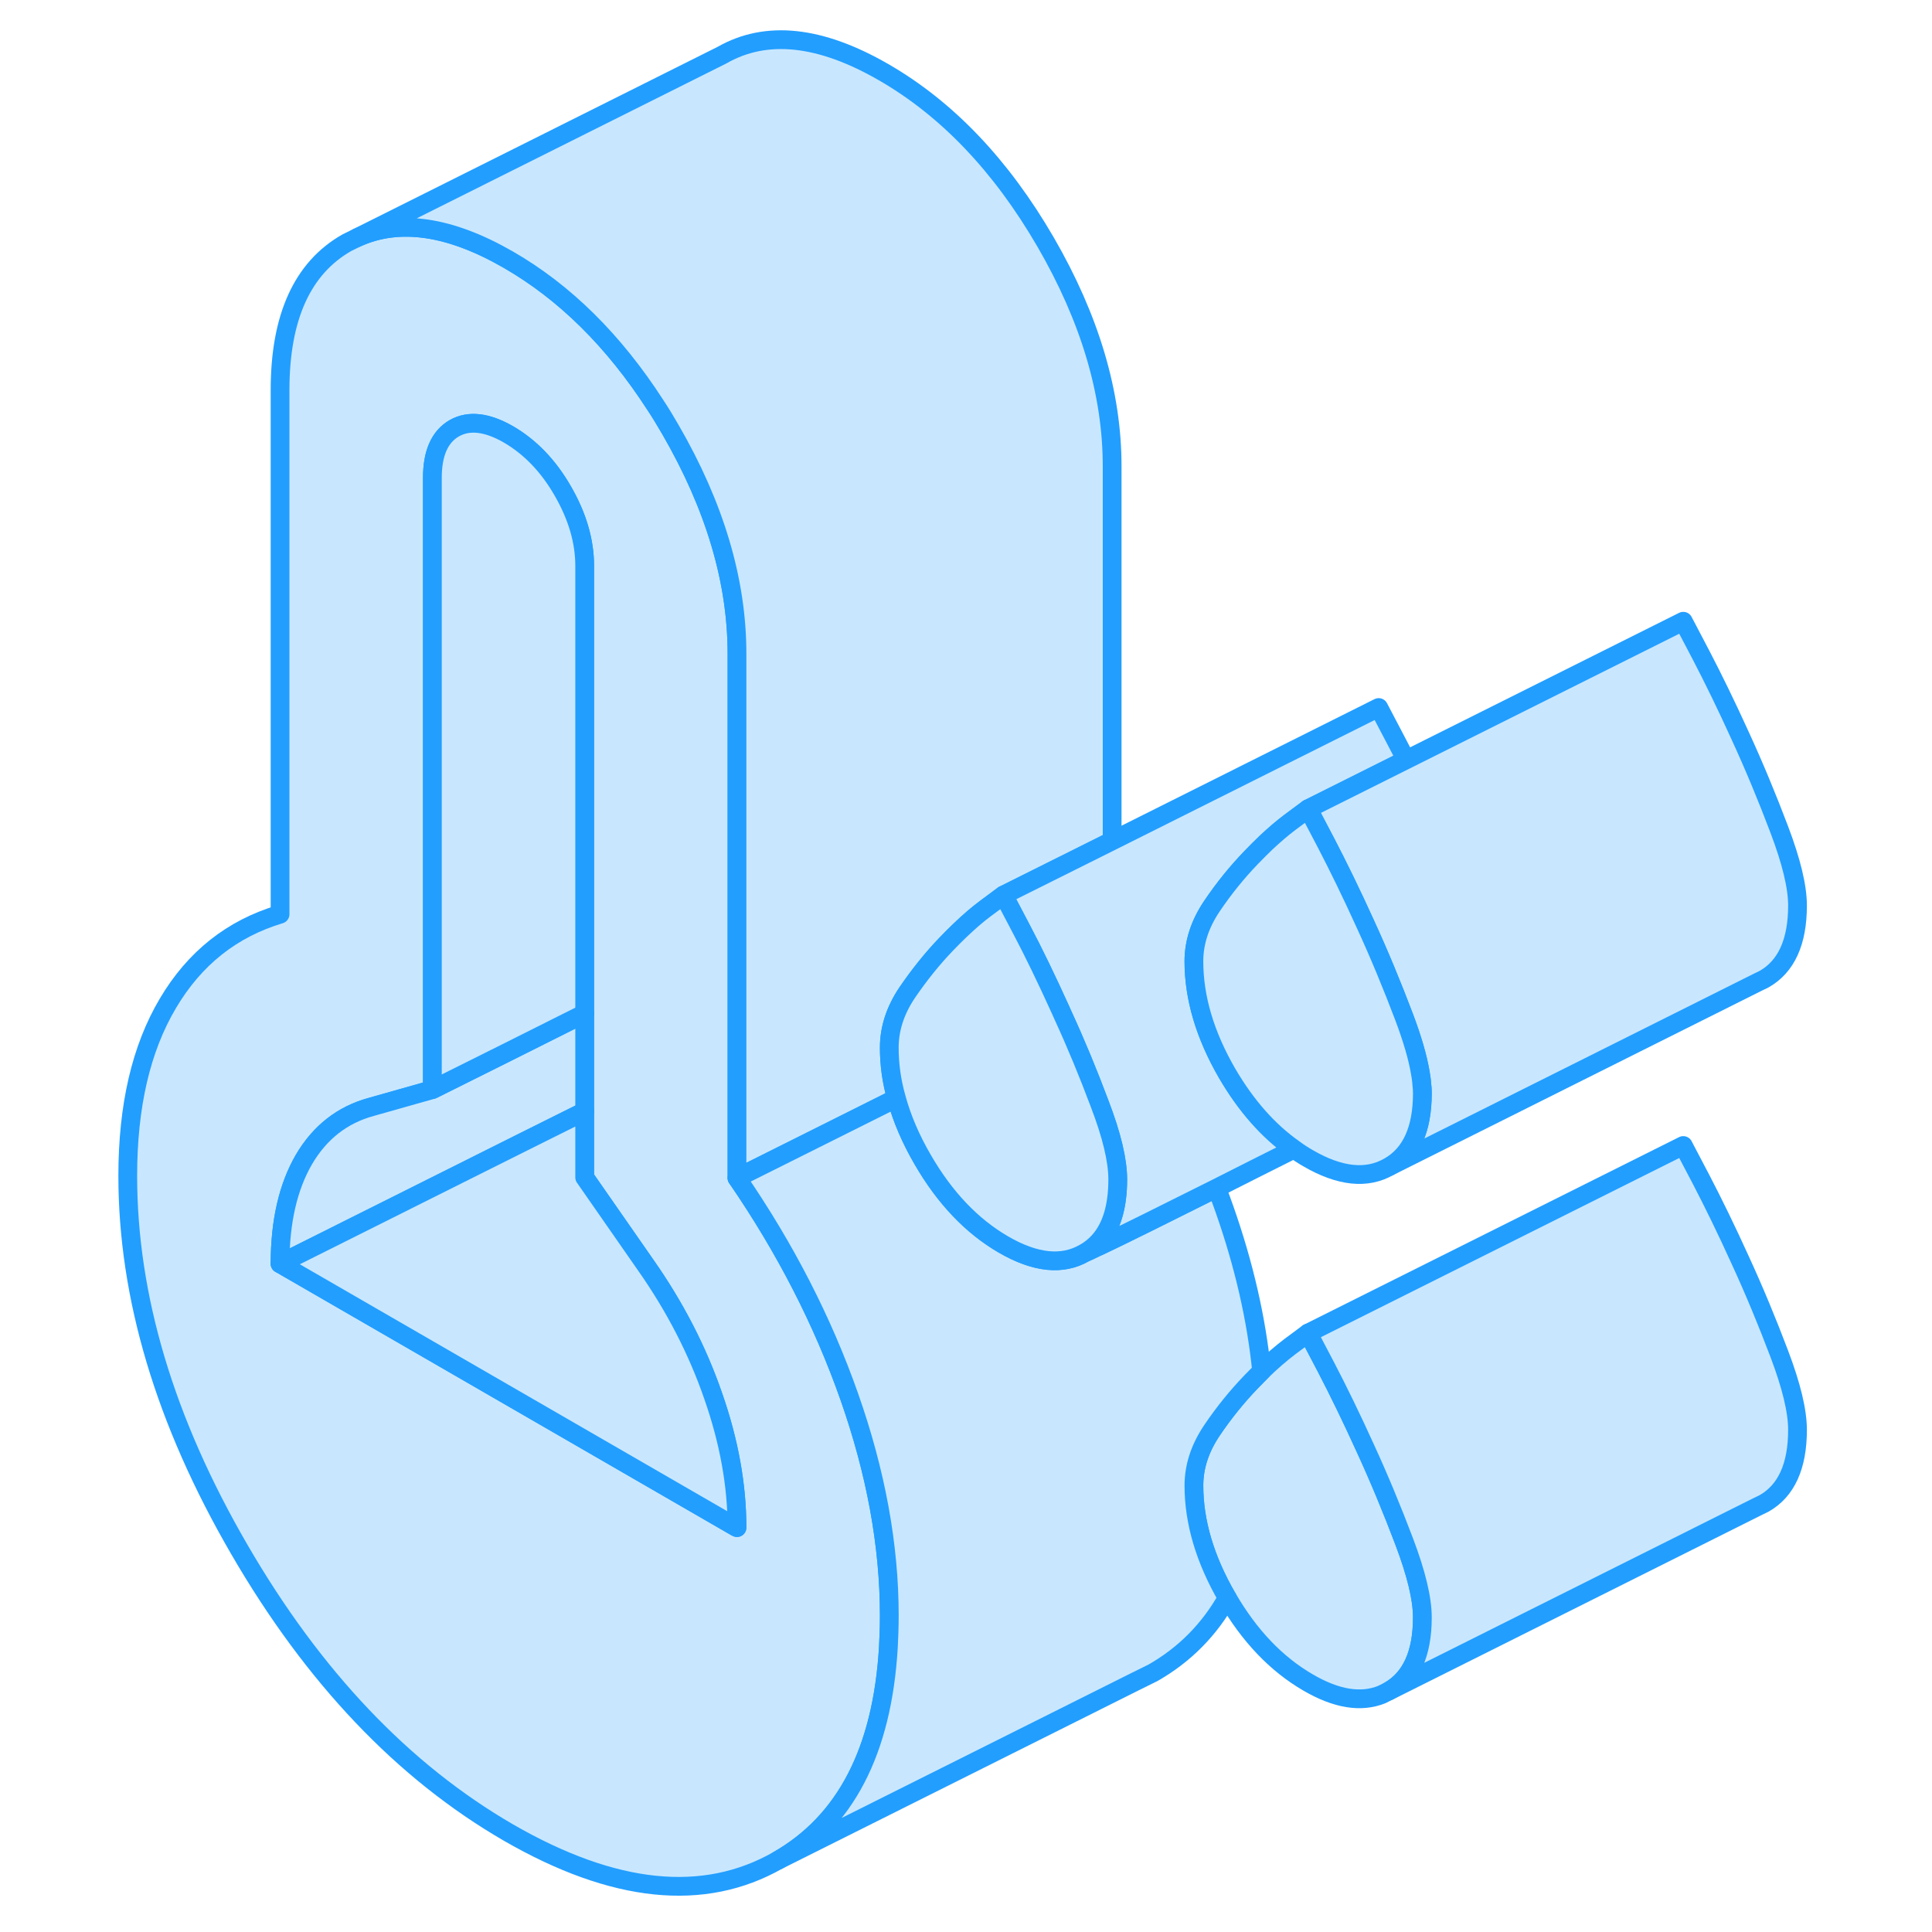 <svg width="48" height="48" viewBox="0 0 94 103" fill="#c8e7ff" xmlns="http://www.w3.org/2000/svg" stroke-width="1px" stroke-linecap="round" stroke-linejoin="round"><path d="M40.781 74.47C39.361 70.43 37.361 66.54 34.791 62.8V34.85C34.791 30.97 33.611 26.989 31.241 22.899C30.98 22.45 30.71 22 30.43 21.58C28.221 18.16 25.61 15.58 22.61 13.85C19.491 12.05 16.791 11.65 14.54 12.67L13.991 12.94C11.62 14.29 10.431 16.91 10.431 20.79V48.74C7.861 49.51 5.871 51.09 4.451 53.49C3.021 55.9 2.311 58.96 2.311 62.69C2.311 69.13 4.291 75.77 8.251 82.59C12.21 89.42 17 94.45 22.61 97.7C28.23 100.94 33.011 101.43 36.971 99.18C40.571 97.13 42.531 93.35 42.861 87.84C42.891 87.28 42.91 86.71 42.91 86.12C42.91 82.4 42.2 78.51 40.781 74.47ZM34.73 81.41L10.431 67.37C10.431 65.12 10.861 63.27 11.701 61.82C12.551 60.37 13.751 59.429 15.3 59.01L18.55 58.09V25.48C18.55 24.16 18.941 23.28 19.721 22.83C20.5 22.39 21.46 22.5 22.61 23.16C23.761 23.83 24.73 24.83 25.5 26.17C26.28 27.52 26.671 28.85 26.671 30.17V62.77L29.921 67.44C31.48 69.66 32.681 71.99 33.521 74.42C34.371 76.85 34.791 79.19 34.791 81.44L34.73 81.41Z" stroke="#229EFF" stroke-linejoin="round"/><path d="M71.33 86.229C71.33 88.169 70.73 89.479 69.55 90.149L69.17 90.339C68.06 90.789 66.75 90.579 65.24 89.699C63.55 88.719 62.11 87.219 60.93 85.179C60.92 85.179 60.92 85.169 60.92 85.169C59.74 83.129 59.15 81.139 59.15 79.199C59.15 78.189 59.47 77.209 60.11 76.259C60.75 75.309 61.45 74.449 62.19 73.679C62.38 73.479 62.58 73.289 62.76 73.099C63.29 72.579 63.8 72.149 64.27 71.789L65.24 71.069L66.2 72.899C66.84 74.129 67.54 75.559 68.28 77.189C69.03 78.819 69.72 80.489 70.36 82.179C71 83.869 71.33 85.219 71.33 86.229Z" stroke="#229EFF" stroke-linejoin="round"/><path d="M26.671 54.03V59.25L23.361 60.9L10.431 67.37C10.431 65.12 10.861 63.27 11.701 61.82C12.551 60.37 13.751 59.43 15.301 59.01L18.551 58.09L22.501 56.12L26.671 54.03Z" stroke="#229EFF" stroke-linejoin="round"/><path d="M26.671 30.17V54.03L22.501 56.12L18.551 58.09V25.48C18.551 24.16 18.941 23.28 19.721 22.83C20.501 22.39 21.461 22.5 22.611 23.16C23.761 23.83 24.731 24.83 25.501 26.17C26.281 27.52 26.671 28.85 26.671 30.17Z" stroke="#229EFF" stroke-linejoin="round"/><path d="M34.791 81.44L34.731 81.41L10.431 67.37L23.361 60.9L26.671 59.25V62.77L29.921 67.44C31.481 69.66 32.681 71.99 33.521 74.42C34.371 76.85 34.791 79.19 34.791 81.44Z" stroke="#229EFF" stroke-linejoin="round"/><path d="M54.791 24.85V44.83L49.001 47.72L48.031 48.44C47.601 48.76 47.151 49.15 46.671 49.61C46.441 49.83 46.201 50.07 45.951 50.33C45.211 51.1 44.521 51.96 43.871 52.91C43.231 53.86 42.911 54.84 42.911 55.85C42.911 56.74 43.031 57.64 43.291 58.55L37.491 61.45L34.791 62.8V34.85C34.791 30.97 33.611 26.99 31.241 22.9C30.981 22.45 30.711 22 30.431 21.58C28.221 18.16 25.611 15.58 22.611 13.85C19.491 12.05 16.791 11.65 14.541 12.67L33.991 2.94C36.351 1.59 39.231 1.9 42.611 3.85C45.991 5.8 48.871 8.82 51.241 12.9C53.611 16.99 54.791 20.97 54.791 24.85Z" stroke="#229EFF" stroke-linejoin="round"/><path d="M60.111 76.26C59.471 77.21 59.151 78.19 59.151 79.2C59.151 81.14 59.741 83.13 60.921 85.17C60.921 85.17 60.921 85.18 60.931 85.18C59.971 86.89 58.651 88.22 56.971 89.18L55.981 89.67L36.971 99.18C40.571 97.13 42.531 93.35 42.861 87.84C42.891 87.28 42.911 86.71 42.911 86.12C42.911 82.4 42.201 78.51 40.781 74.47C39.361 70.43 37.361 66.54 34.791 62.8L37.491 61.45L43.291 58.55C43.581 59.62 44.051 60.72 44.691 61.82C45.871 63.86 47.311 65.37 49.001 66.35C50.691 67.33 52.131 67.48 53.311 66.8C53.401 66.77 53.691 66.64 54.131 66.42C55.341 65.85 57.701 64.67 60.361 63.34C60.511 63.72 60.651 64.09 60.781 64.47C61.821 67.43 62.481 70.31 62.761 73.1C62.581 73.29 62.381 73.48 62.191 73.68C61.451 74.45 60.751 75.31 60.111 76.26Z" stroke="#229EFF" stroke-linejoin="round"/><path d="M60.111 48.31C59.471 49.26 59.151 50.24 59.151 51.25C59.151 53.19 59.741 55.18 60.921 57.22C61.931 58.95 63.121 60.3 64.491 61.26C63.111 61.95 61.701 62.66 60.361 63.34C57.701 64.67 55.341 65.85 54.131 66.42C54.111 66.34 54.091 66.27 54.071 66.2C54.751 65.46 55.091 64.35 55.091 62.88C55.091 61.87 54.771 60.52 54.121 58.83C53.521 57.23 52.871 55.65 52.161 54.11C52.121 54.02 52.081 53.93 52.041 53.84C51.301 52.21 50.611 50.78 49.961 49.55L49.001 47.72L54.791 44.83L69.001 37.72L69.961 39.55C70.121 39.86 70.291 40.18 70.461 40.51L65.241 43.12L64.271 43.84C63.871 44.14 63.451 44.5 63.001 44.92C62.741 45.17 62.471 45.44 62.191 45.73C61.451 46.5 60.751 47.36 60.111 48.31Z" stroke="#229EFF" stroke-linejoin="round"/><path d="M91.33 76.23C91.33 78.17 90.73 79.48 89.55 80.15L89.18 80.33L69.55 90.15C70.73 89.48 71.33 88.17 71.33 86.23C71.33 85.22 71 83.87 70.36 82.18C69.72 80.49 69.03 78.82 68.28 77.19C67.54 75.56 66.84 74.13 66.2 72.9L65.24 71.07L85.24 61.07L86.2 62.9C86.84 64.13 87.54 65.56 88.28 67.19C89.03 68.82 89.72 70.49 90.36 72.18C91 73.87 91.33 75.22 91.33 76.23Z" stroke="#229EFF" stroke-linejoin="round"/><path d="M91.33 48.28C91.33 50.22 90.73 51.53 89.55 52.2L89.18 52.38L69.55 62.2C70.73 61.53 71.33 60.22 71.33 58.28C71.33 58.13 71.33 57.98 71.3 57.82C71.29 57.62 71.26 57.41 71.22 57.19C71.08 56.36 70.79 55.37 70.36 54.23C69.72 52.54 69.03 50.87 68.28 49.24C67.54 47.61 66.84 46.18 66.2 44.95L65.24 43.12L85.24 33.12L86.2 34.95C86.84 36.18 87.54 37.61 88.28 39.24C89.03 40.87 89.72 42.54 90.36 44.23C91 45.92 91.33 47.27 91.33 48.28Z" stroke="#229EFF" stroke-linejoin="round"/><path d="M55.09 62.88C55.09 64.35 54.75 65.46 54.07 66.2C53.85 66.44 53.6 66.64 53.31 66.8C52.13 67.48 50.69 67.33 49 66.35C47.31 65.37 45.87 63.86 44.69 61.82C44.05 60.72 43.58 59.62 43.29 58.55C43.03 57.64 42.91 56.74 42.91 55.85C42.91 54.84 43.23 53.86 43.87 52.91C44.52 51.96 45.21 51.1 45.95 50.33C46.2 50.07 46.44 49.83 46.67 49.61C47.15 49.15 47.6 48.76 48.03 48.44L49 47.72L49.96 49.55C50.61 50.78 51.3 52.21 52.04 53.84C52.08 53.93 52.12 54.02 52.16 54.11C52.87 55.65 53.52 57.23 54.12 58.83C54.77 60.52 55.09 61.87 55.09 62.88Z" stroke="#229EFF" stroke-linejoin="round"/><path d="M71.33 58.28C71.33 60.22 70.73 61.53 69.55 62.2C68.37 62.88 66.93 62.73 65.24 61.75C64.98 61.6 64.73 61.44 64.49 61.26C63.12 60.3 61.93 58.95 60.92 57.22C59.74 55.18 59.15 53.19 59.15 51.25C59.15 50.24 59.47 49.26 60.11 48.31C60.75 47.36 61.45 46.5 62.19 45.73C62.47 45.44 62.74 45.17 63 44.92C63.45 44.5 63.87 44.14 64.27 43.84L65.24 43.12L66.2 44.95C66.84 46.18 67.54 47.61 68.28 49.24C69.03 50.87 69.72 52.54 70.36 54.23C70.79 55.37 71.08 56.36 71.22 57.19C71.26 57.41 71.29 57.62 71.3 57.82C71.32 57.98 71.33 58.13 71.33 58.28Z" stroke="#229EFF" stroke-linejoin="round"/></svg>